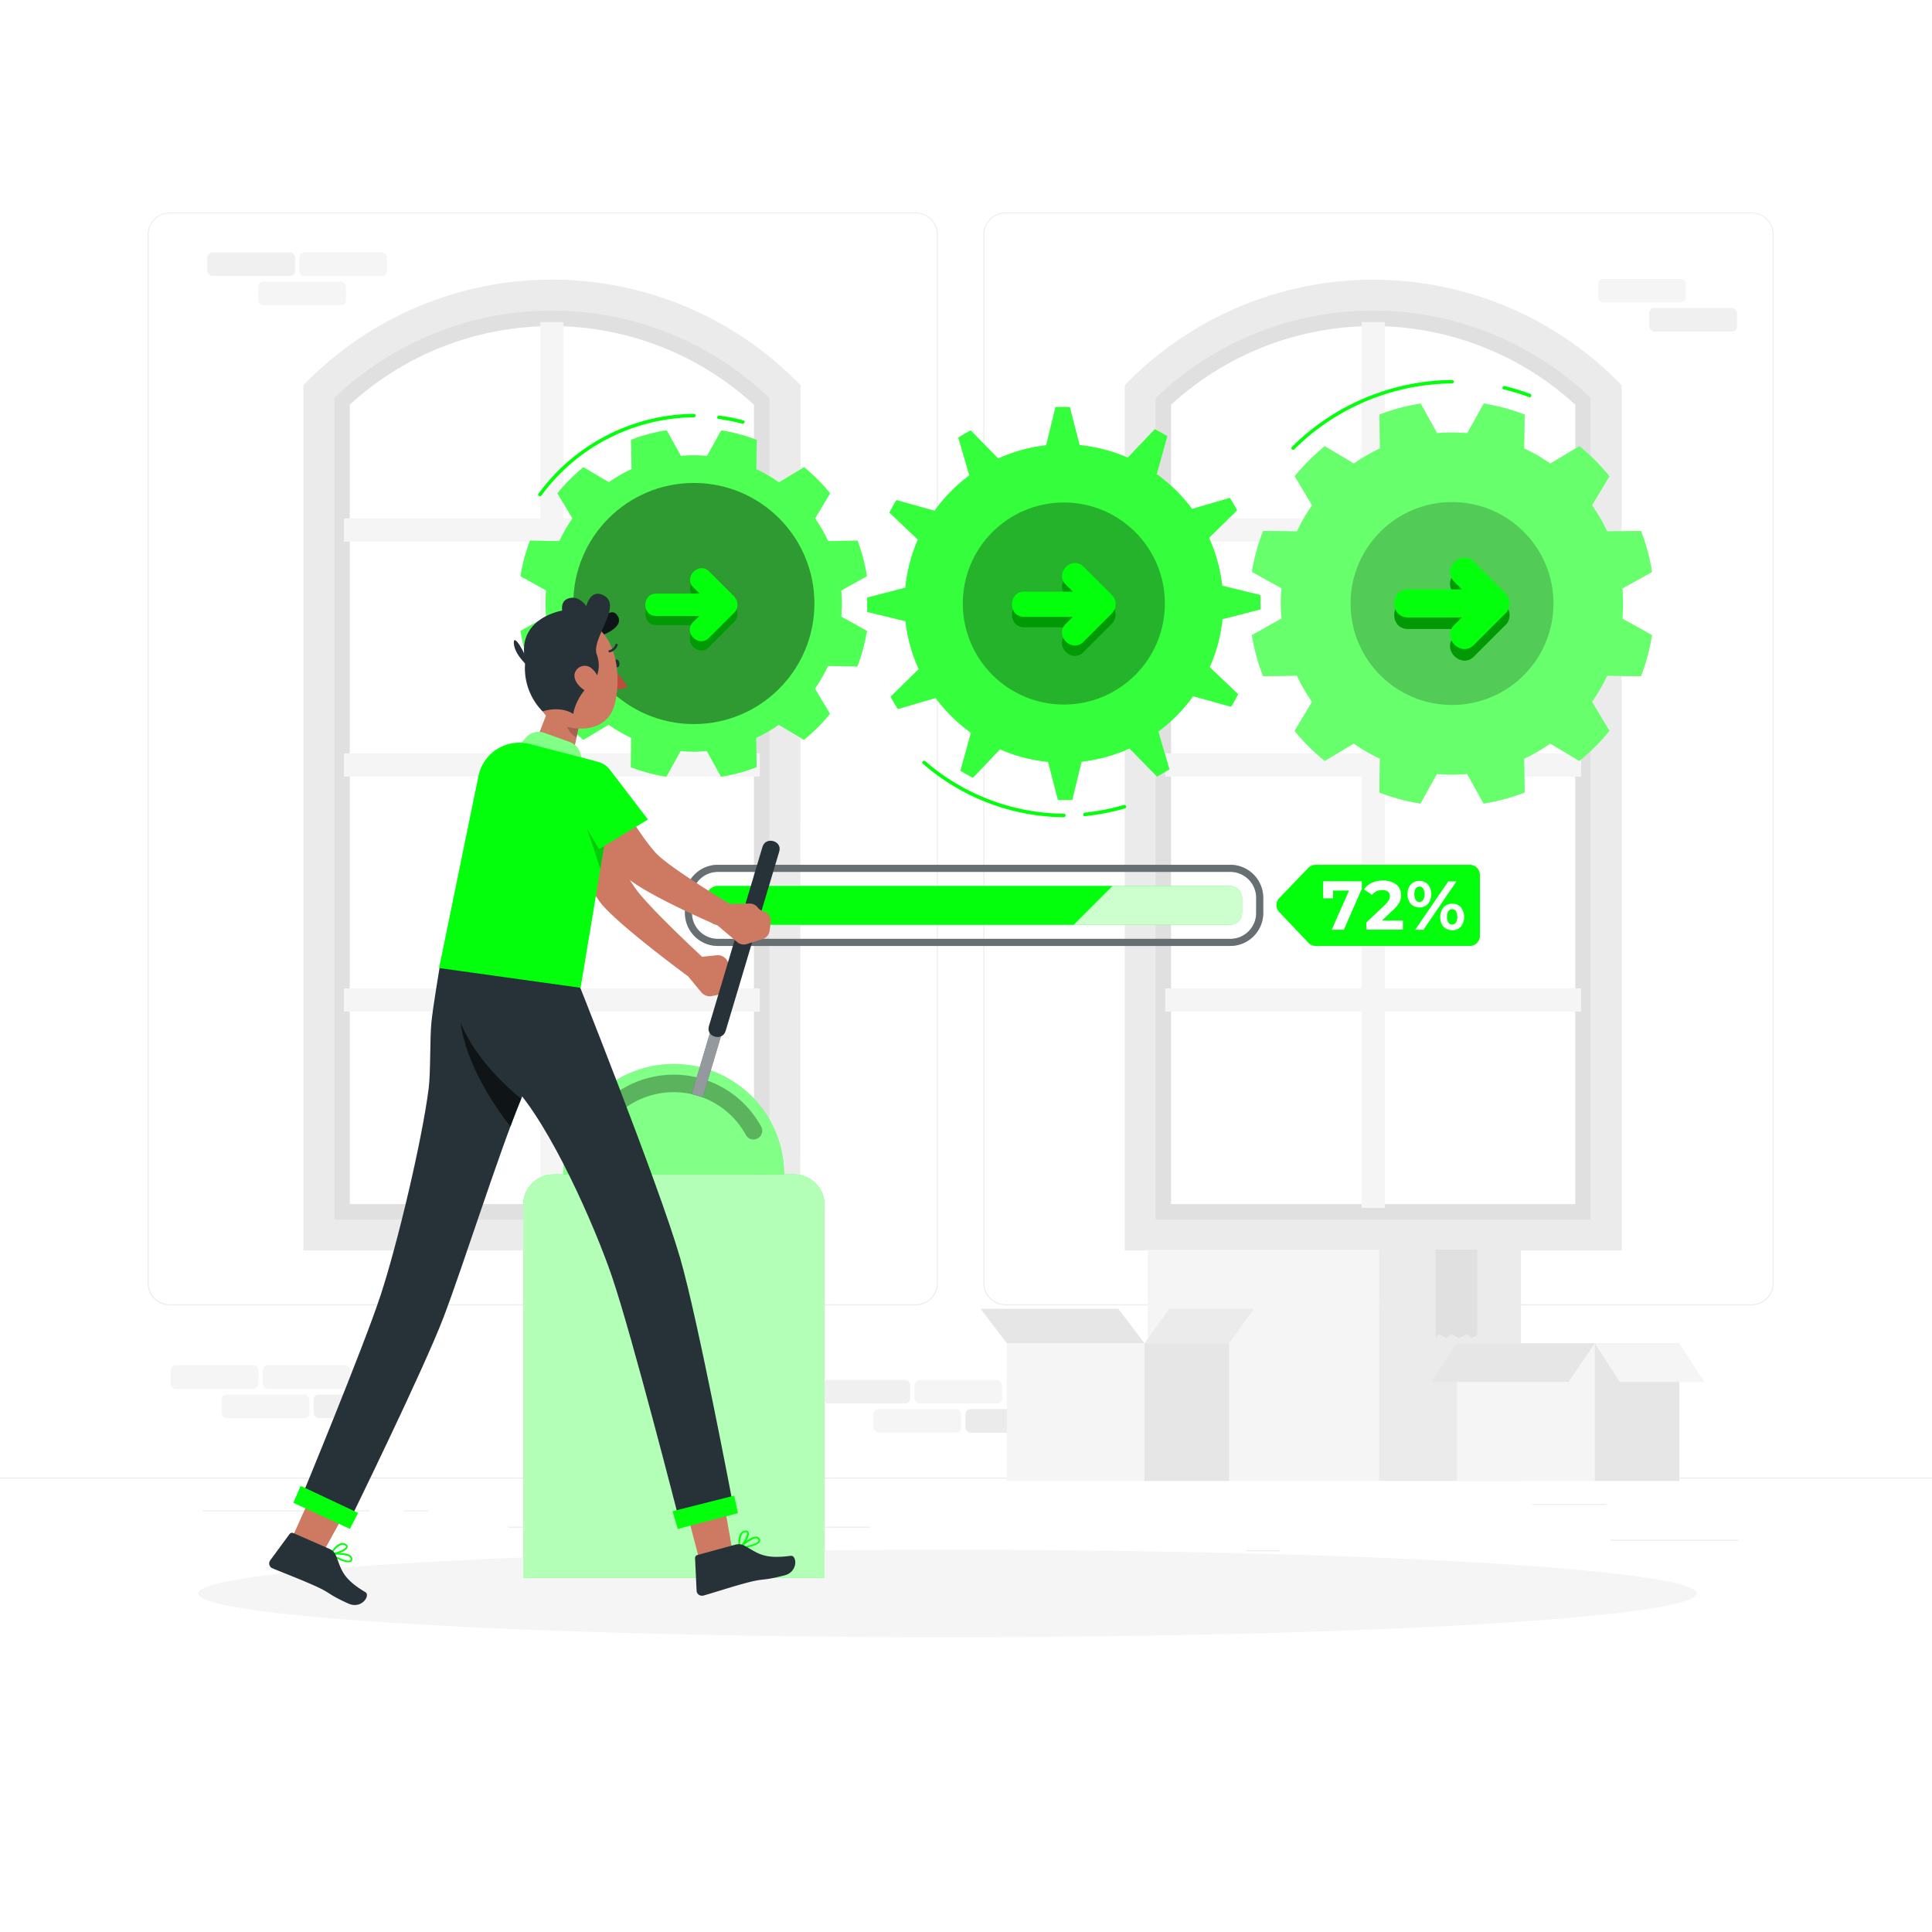 <svg class="animated" id="freepik_stories-process" xmlns="http://www.w3.org/2000/svg" viewBox="0 0 500 500"
    version="1.1" xmlns:xlink="http://www.w3.org/1999/xlink" xmlns:svgjs="http://svgjs.com/svgjs">
    <style>
        svg#freepik_stories-process:not(.animated) .animable {
            opacity: 0;
        }

        svg#freepik_stories-process.animated #freepik--Process--inject-13 {
            animation: 1.5s Infinite linear wind;
            animation-delay: 0s;
        }

        svg#freepik_stories-process.animated #freepik--gear-3--inject-13 {
            animation: 1.5s Infinite linear wind;
            animation-delay: 0s;
        }

        svg#freepik_stories-process.animated #freepik--gear-2--inject-13 {
            animation: 1.5s Infinite linear wind;
            animation-delay: 0s;
        }

        svg#freepik_stories-process.animated #freepik--gear-1--inject-13 {
            animation: 1.5s Infinite linear wind;
            animation-delay: 0s;
        }

        @keyframes wind {
            0% {
                transform: rotate(0deg);
            }

            25% {
                transform: rotate(1deg);
            }

            75% {
                transform: rotate(-1deg);
            }
        }
    </style>
    <g id="freepik--background-complete--inject-13" class="animable" style="transform-origin: 250px 228.23px;">
        <rect x="416.78" y="398.49" width="33.12" height="0.25"
            style="fill: rgb(235, 235, 235); transform-origin: 433.34px 398.615px;" id="el4awiznssg5b" class="animable">
        </rect>
        <rect x="322.53" y="401.21" width="8.69" height="0.25"
            style="fill: rgb(235, 235, 235); transform-origin: 326.875px 401.335px;" id="el2pvx9xwdpov"
            class="animable"></rect>
        <rect x="396.59" y="389.21" width="19.19" height="0.25"
            style="fill: rgb(235, 235, 235); transform-origin: 406.185px 389.335px;" id="elj5jtfui88ps"
            class="animable"></rect>
        <rect x="52.46" y="390.89" width="43.19" height="0.25"
            style="fill: rgb(235, 235, 235); transform-origin: 74.055px 391.015px;" id="el59aqungrobt" class="animable">
        </rect>
        <rect x="104.56" y="390.89" width="6.33" height="0.25"
            style="fill: rgb(235, 235, 235); transform-origin: 107.725px 391.015px;" id="el01maav43c6f5"
            class="animable"></rect>
        <rect x="131.47" y="395.11" width="93.68" height="0.25"
            style="fill: rgb(235, 235, 235); transform-origin: 178.31px 395.235px;" id="elu1m80o6upqo" class="animable">
        </rect>
        <path
            d="M237,337.8H43.92a5.71,5.71,0,0,1-5.71-5.71V60.66A5.71,5.71,0,0,1,43.92,55H237a5.71,5.71,0,0,1,5.71,5.71V332.09A5.71,5.71,0,0,1,237,337.8ZM43.92,55.2a5.47,5.47,0,0,0-5.46,5.46V332.09a5.47,5.47,0,0,0,5.46,5.46H237a5.47,5.47,0,0,0,5.46-5.46V60.66A5.47,5.47,0,0,0,237,55.2Z"
            style="fill: rgb(235, 235, 235); transform-origin: 140.46px 196.4px;" id="elz8zxd83qtxc" class="animable">
        </path>
        <path
            d="M453.31,337.8H260.21a5.72,5.72,0,0,1-5.71-5.71V60.66A5.72,5.72,0,0,1,260.21,55h193.1A5.71,5.71,0,0,1,459,60.66V332.09A5.71,5.71,0,0,1,453.31,337.8ZM260.21,55.2a5.47,5.47,0,0,0-5.46,5.46V332.09a5.47,5.47,0,0,0,5.46,5.46h193.1a5.47,5.47,0,0,0,5.46-5.46V60.66a5.47,5.47,0,0,0-5.46-5.46Z"
            style="fill: rgb(235, 235, 235); transform-origin: 356.75px 196.4px;" id="elfdxa506r2m7" class="animable">
        </path>
        <rect y="382.4" width="500" height="0.25" style="fill: rgb(235, 235, 235); transform-origin: 250px 382.525px;"
            id="elqyb2cv7m69l" class="animable"></rect>
        <path
            d="M203.12,319.61H82.52V101.3l1.23-1.18a84.87,84.87,0,0,1,59.07-23.73h0a84.85,84.85,0,0,1,59.07,23.73l1.23,1.18Zm-112.6-8h104.6V104.74a77.38,77.38,0,0,0-104.6,0Z"
            style="fill: rgb(224, 224, 224); transform-origin: 142.82px 198px;" id="el2hc44zcqldp" class="animable">
        </path>
        <polygon
            points="196.64 140.17 196.64 134.17 145.82 134.17 145.82 83.35 139.82 83.35 139.82 134.17 89 134.17 89 140.17 139.82 140.17 139.82 194.98 89 194.98 89 200.98 139.82 200.98 139.82 255.8 89 255.8 89 261.8 139.82 261.8 139.82 312.61 145.82 312.61 145.82 261.8 196.64 261.8 196.64 255.8 145.82 255.8 145.82 200.98 196.64 200.98 196.64 194.98 145.82 194.98 145.82 140.17 196.64 140.17"
            style="fill: rgb(245, 245, 245); transform-origin: 142.82px 197.98px;" id="el8v7138rsv3k" class="animable">
        </polygon>
        <path
            d="M207.12,323.61H78.52V99.67l1.17-1.17A89.38,89.38,0,0,1,206,98.5l1.17,1.17Zm-120.6-8h112.6V103a81.37,81.37,0,0,0-112.6,0Z"
            style="fill: rgb(235, 235, 235); transform-origin: 142.845px 197.989px;" id="eldc5ycxkv29" class="animable">
        </path>
        <path
            d="M415.68,319.61H295.08V101.3l1.23-1.18a84.87,84.87,0,0,1,59.07-23.73h0a84.87,84.87,0,0,1,59.08,23.73l1.22,1.18Zm-112.6-8h104.6V104.74a77.38,77.38,0,0,0-104.6,0Z"
            style="fill: rgb(224, 224, 224); transform-origin: 355.38px 198px;" id="el74e58pnmehx" class="animable">
        </path>
        <polygon
            points="409.2 140.17 409.2 134.17 358.38 134.17 358.38 83.35 352.38 83.35 352.38 134.17 301.57 134.17 301.57 140.17 352.38 140.17 352.38 194.98 301.57 194.98 301.57 200.98 352.38 200.98 352.38 255.8 301.57 255.8 301.57 261.8 352.38 261.8 352.38 312.61 358.38 312.61 358.38 261.8 409.2 261.8 409.2 255.8 358.38 255.8 358.38 200.98 409.2 200.98 409.2 194.98 358.38 194.98 358.38 140.17 409.2 140.17"
            style="fill: rgb(245, 245, 245); transform-origin: 355.385px 197.98px;" id="elkl6t0k7h7r" class="animable">
        </polygon>
        <path
            d="M419.68,323.61H291.08V99.67l1.18-1.17a89.37,89.37,0,0,1,126.25,0l1.17,1.17Zm-120.6-8h112.6V103a81.37,81.37,0,0,0-112.6,0Z"
            style="fill: rgb(235, 235, 235); transform-origin: 355.38px 198.002px;" id="elrpsdz45nbng" class="animable">
        </path>
        <g id="eluc03pn02qw">
            <rect x="249.86" y="364.68" width="22.72" height="6.1" rx="1.32"
                style="fill: rgb(235, 235, 235); transform-origin: 261.22px 367.73px; transform: rotate(180deg);"
                class="animable" id="elstxykns69r"></rect>
        </g>
        <g id="elziz1wbzke3p">
            <rect x="226.03" y="364.68" width="22.72" height="6.1" rx="1.32"
                style="fill: rgb(245, 245, 245); transform-origin: 237.39px 367.73px; transform: rotate(180deg);"
                class="animable" id="eldacjr4d4f7h"></rect>
        </g>
        <g id="elw7kr5aejad">
            <rect x="236.64" y="357.13" width="22.72" height="6.1" rx="1.32"
                style="fill: rgb(245, 245, 245); transform-origin: 248px 360.18px; transform: rotate(180deg);"
                class="animable" id="elr5rihn7brg"></rect>
        </g>
        <g id="elvfanehri8gg">
            <rect x="212.86" y="357.13" width="22.72" height="6.1" rx="1.32"
                style="fill: rgb(240, 240, 240); transform-origin: 224.22px 360.18px; transform: rotate(180deg);"
                class="animable" id="el70830q4em53"></rect>
        </g>
        <g id="el6ndp4j2vxr">
            <rect x="81.19" y="360.91" width="22.72" height="6.1" rx="1.32"
                style="fill: rgb(240, 240, 240); transform-origin: 92.55px 363.96px; transform: rotate(180deg);"
                class="animable" id="elp5dcgha46p"></rect>
        </g>
        <g id="elvb9he0kx9a">
            <rect x="57.36" y="360.91" width="22.72" height="6.1" rx="1.32"
                style="fill: rgb(245, 245, 245); transform-origin: 68.72px 363.96px; transform: rotate(180deg);"
                class="animable" id="eldytqyy7k7pt"></rect>
        </g>
        <g id="elds81nqr6scn">
            <rect x="67.98" y="353.35" width="22.72" height="6.1" rx="1.32"
                style="fill: rgb(245, 245, 245); transform-origin: 79.34px 356.4px; transform: rotate(180deg);"
                class="animable" id="elhblrvh0d6z8"></rect>
        </g>
        <g id="el3spp63q3fqm">
            <rect x="44.2" y="353.35" width="22.72" height="6.1" rx="1.32"
                style="fill: rgb(245, 245, 245); transform-origin: 55.56px 356.4px; transform: rotate(180deg);"
                class="animable" id="ele6mzpna1hc"></rect>
        </g>
        <g id="el8uu7pnmuxy">
            <rect x="66.83" y="72.89" width="22.72" height="6.1" rx="1.32"
                style="fill: rgb(245, 245, 245); transform-origin: 78.19px 75.94px; transform: rotate(180deg);"
                class="animable" id="el5uj9sd7gofw"></rect>
        </g>
        <g id="elhzoasmq35m4">
            <rect x="77.44" y="65.33" width="22.72" height="6.1" rx="1.32"
                style="fill: rgb(245, 245, 245); transform-origin: 88.8px 68.38px; transform: rotate(180deg);"
                class="animable" id="ele6rd83xscvq"></rect>
        </g>
        <g id="el4rviwt1rn3i">
            <rect x="53.66" y="65.33" width="22.72" height="6.1" rx="1.32"
                style="fill: rgb(240, 240, 240); transform-origin: 65.02px 68.38px; transform: rotate(180deg);"
                class="animable" id="elxu3uou8iww"></rect>
        </g>
        <g id="el4plo0ez03o7">
            <rect x="426.82" y="79.71" width="22.72" height="6.1" rx="1.32"
                style="fill: rgb(240, 240, 240); transform-origin: 438.18px 82.76px; transform: rotate(180deg);"
                class="animable" id="el2ih9k72mcg"></rect>
        </g>
        <g id="ellw1q17ogrzq">
            <rect x="413.61" y="72.16" width="22.72" height="6.1" rx="1.32"
                style="fill: rgb(245, 245, 245); transform-origin: 424.97px 75.21px; transform: rotate(180deg);"
                class="animable" id="el104p6y699q5"></rect>
        </g>
        <rect x="297.03" y="323.43" width="59.83" height="59.83"
            style="fill: rgb(245, 245, 245); transform-origin: 326.945px 353.345px;" id="el4fahrq192sp"
            class="animable"></rect>
        <rect x="356.87" y="323.43" width="36.75" height="59.83"
            style="fill: rgb(235, 235, 235); transform-origin: 375.245px 353.345px;" id="elxhpji4cu1c" class="animable">
        </rect>
        <polygon
            points="371.57 323.43 371.57 346.08 372.52 345.22 374.2 346.27 375.67 345.22 377.56 346.27 379.55 345.22 380.81 346.27 382.27 345.5 382.27 323.43 371.57 323.43"
            style="fill: rgb(224, 224, 224); transform-origin: 376.92px 334.85px;" id="elolaz5ejdg7" class="animable">
        </polygon>
        <g id="ela457vx2i4aq">
            <polygon
                points="371.57 323.43 371.57 346.08 372.52 345.22 374.2 346.27 375.67 345.22 377.56 346.27 379.55 345.22 380.81 346.27 382.27 345.5 382.27 323.43 371.57 323.43"
                style="fill: rgb(224, 224, 224); opacity: 0.7; transform-origin: 376.92px 334.85px;" class="animable"
                id="elwdf6x2fub1o"></polygon>
        </g>
        <rect x="377.12" y="347.64" width="35.63" height="35.63"
            style="fill: rgb(245, 245, 245); transform-origin: 394.935px 365.455px;" id="el1kdmdx0ha3r"
            class="animable"></rect>
        <rect x="412.74" y="347.64" width="21.88" height="35.63"
            style="fill: rgb(230, 230, 230); transform-origin: 423.68px 365.455px;" id="elbuzzkrgwndr" class="animable">
        </rect>
        <polygon points="405.94 357.65 370.31 357.65 377.12 347.64 412.74 347.64 405.94 357.65"
            style="fill: rgb(230, 230, 230); transform-origin: 391.525px 352.645px;" id="elamciwl5cbx4"
            class="animable"></polygon>
        <polygon points="419.19 357.65 441.07 357.65 434.63 347.64 412.74 347.64 419.19 357.65"
            style="fill: rgb(245, 245, 245); transform-origin: 426.905px 352.645px;" id="el78va5ju2c3c"
            class="animable"></polygon>
        <rect x="260.58" y="347.64" width="35.63" height="35.63"
            style="fill: rgb(245, 245, 245); transform-origin: 278.395px 365.455px;" id="eli0qrhasimw" class="animable">
        </rect>
        <rect x="296.2" y="347.64" width="21.88" height="35.63"
            style="fill: rgb(230, 230, 230); transform-origin: 307.14px 365.455px;" id="elrg5kwh8t7yf" class="animable">
        </rect>
        <polygon points="289.4 338.7 253.77 338.7 260.58 347.64 296.2 347.64 289.4 338.7"
            style="fill: rgb(230, 230, 230); transform-origin: 274.985px 343.17px;" id="el51s7slf08mv" class="animable">
        </polygon>
        <polygon points="302.65 338.7 324.53 338.7 318.09 347.64 296.2 347.64 302.65 338.7"
            style="fill: rgb(235, 235, 235); transform-origin: 310.365px 343.17px;" id="elz20jcgsnwmn" class="animable">
        </polygon>
    </g>
    <g id="freepik--Shadow--inject-13" class="animable" style="transform-origin: 245.18px 412.39px;">
        <ellipse id="freepik--path--inject-13" cx="245.18" cy="412.39" rx="193.89" ry="11.32"
            style="fill: rgb(245, 245, 245); transform-origin: 245.18px 412.39px;" class="animable"></ellipse>
    </g>
    <g id="freepik--Process--inject-13" class="animable" style="transform-origin: 280.13px 234.31px;">
        <rect x="182.74" y="229.29" width="138.71" height="10.04" rx="3.05"
            style="fill: #03FF0C; transform-origin: 252.095px 234.31px;" id="el2oymn0nqpsw" class="animable"></rect>
        <g id="elauy0dvyarlv">
            <rect x="182.74" y="229.29" width="138.71" height="10.04" rx="3.05"
                style="fill: rgb(255, 255, 255); opacity: 0.8; transform-origin: 252.095px 234.31px;" class="animable"
                id="ely8y5umy8de"></rect>
        </g>
        <path
            d="M318.39,244.81H185.79a8.54,8.54,0,0,1-8.53-8.53v-3.94a8.54,8.54,0,0,1,8.53-8.53h132.6a8.55,8.55,0,0,1,8.54,8.53v3.94A8.55,8.55,0,0,1,318.39,244.81Zm-132.6-19.17a6.72,6.72,0,0,0-6.71,6.7v3.94a6.71,6.71,0,0,0,6.71,6.7h132.6a6.71,6.71,0,0,0,6.71-6.7v-3.94a6.72,6.72,0,0,0-6.71-6.7Z"
            style="fill: rgb(38, 50, 56); transform-origin: 252.095px 234.31px;" id="elkwgjnechy2" class="animable">
        </path>
        <g id="elotdsd6d6g6b">
            <g style="opacity: 0.3; transform-origin: 252.095px 234.31px;" class="animable" id="elac0m9dnu1w">
                <path
                    d="M318.39,244.81H185.79a8.54,8.54,0,0,1-8.53-8.53v-3.94a8.54,8.54,0,0,1,8.53-8.53h132.6a8.55,8.55,0,0,1,8.54,8.53v3.94A8.55,8.55,0,0,1,318.39,244.81Zm-132.6-19.17a6.72,6.72,0,0,0-6.71,6.7v3.94a6.71,6.71,0,0,0,6.71,6.7h132.6a6.71,6.71,0,0,0,6.71-6.7v-3.94a6.72,6.72,0,0,0-6.71-6.7Z"
                    style="fill: rgb(255, 255, 255); transform-origin: 252.095px 234.31px;" id="elaactugtfbwq"
                    class="animable"></path>
            </g>
        </g>
        <path d="M287.91,229.29H185.79a3.06,3.06,0,0,0-3,3.05v3.94a3.06,3.06,0,0,0,3,3.05h92.08Z"
            style="fill: #03FF0C; transform-origin: 235.35px 234.31px;" id="el775xl4beypw" class="animable"></path>
        <path
            d="M380.39,244.81H340.52a2.62,2.62,0,0,1-1.91-.82l-7.54-7.94a2.63,2.63,0,0,1,0-3.63l7.52-7.81a2.65,2.65,0,0,1,1.89-.8h39.89a2.63,2.63,0,0,1,2.63,2.63v15.75A2.62,2.62,0,0,1,380.39,244.81Z"
            style="fill: #03FF0C; transform-origin: 356.672px 234.31px;" id="elgb2s5l95sxc" class="animable"></path>
        <path d="M352.44,228.09V230l-4.65,10.63h-3.15l4.49-10.15H345v2h-2.57v-4.4Z"
            style="fill: rgb(255, 255, 255); transform-origin: 347.435px 234.355px;" id="elcxy0pgymfbh"
            class="animable"></path>
        <path
            d="M363.07,238.24v2.36h-9.46v-1.87l4.83-4.56a5.3,5.3,0,0,0,1-1.26,2.28,2.28,0,0,0,.27-1,1.38,1.38,0,0,0-.51-1.15,2.37,2.37,0,0,0-1.5-.4,3.41,3.41,0,0,0-1.48.31,2.86,2.86,0,0,0-1.11.94L353,230.2a4.92,4.92,0,0,1,2-1.71,6.76,6.76,0,0,1,2.95-.61,6.14,6.14,0,0,1,2.44.45,3.78,3.78,0,0,1,1.63,1.29,3.29,3.29,0,0,1,.58,2,4.31,4.31,0,0,1-.43,1.91,7.67,7.67,0,0,1-1.66,2l-2.88,2.71Z"
            style="fill: rgb(255, 255, 255); transform-origin: 358.035px 234.239px;" id="eligvj7azkwj" class="animable">
        </path>
        <path
            d="M365.1,233.91a4.06,4.06,0,0,1,0-5,3.14,3.14,0,0,1,4.48,0,4.13,4.13,0,0,1,0,5,3.14,3.14,0,0,1-4.48,0Zm3.2-1a2.61,2.61,0,0,0,.35-1.48,2.64,2.64,0,0,0-.35-1.49,1.16,1.16,0,0,0-1.91,0,3.28,3.28,0,0,0,0,3,1.16,1.16,0,0,0,1.91,0Zm6.5-4.79h2.12l-8.54,12.51h-2.13Zm-.57,12.24a2.94,2.94,0,0,1-1.1-1.21,4,4,0,0,1-.39-1.82,4.1,4.1,0,0,1,.39-1.83,2.91,2.91,0,0,1,1.1-1.2,3.08,3.08,0,0,1,1.6-.42,2.94,2.94,0,0,1,2.25.93,4.11,4.11,0,0,1,0,5,3,3,0,0,1-2.25.94A3.08,3.08,0,0,1,374.23,240.33Zm2.56-1.56a3.28,3.28,0,0,0,0-3,1.1,1.1,0,0,0-1-.51,1.13,1.13,0,0,0-.95.5,2.64,2.64,0,0,0-.35,1.49,2.61,2.61,0,0,0,.35,1.48,1.13,1.13,0,0,0,.95.5A1.1,1.1,0,0,0,376.79,238.77Z"
            style="fill: rgb(255, 255, 255); transform-origin: 371.583px 234.361px;" id="elva0wcda4uws"
            class="animable"></path>
    </g>
    <g id="freepik--gear-3--inject-13" class="animable" style="transform-origin: 375.76px 153.145px;">
        <path
            d="M424.67,137.4l-8.75.14a45,45,0,0,0-3.92-6.77l4.5-7.51a52,52,0,0,0-7.78-7.78l-7.51,4.5a44.27,44.27,0,0,0-6.78-3.92l.15-8.76A52.36,52.36,0,0,0,384,104.45l-4.26,7.67c-1.29-.11-2.59-.18-3.91-.18s-2.62.07-3.91.18l-4.26-7.67A52.54,52.54,0,0,0,357,107.3l.15,8.76a44.17,44.17,0,0,0-6.77,3.92l-7.51-4.5a52.57,52.57,0,0,0-7.79,7.78l4.51,7.51a43.36,43.36,0,0,0-3.92,6.77l-8.76-.14A52.36,52.36,0,0,0,324,148l7.67,4.25c-.12,1.29-.19,2.6-.19,3.91s.07,2.63.19,3.91L324,164.36A52.36,52.36,0,0,0,326.89,175l8.76-.14a43.36,43.36,0,0,0,3.92,6.77l-4.51,7.51a52.57,52.57,0,0,0,7.79,7.78l7.51-4.5a44.17,44.17,0,0,0,6.77,3.92l-.15,8.75a51.91,51.91,0,0,0,10.63,2.86l4.26-7.67c1.29.11,2.59.18,3.91.18s2.62-.07,3.91-.18l4.26,7.67a51.74,51.74,0,0,0,10.63-2.86l-.15-8.75a44.27,44.27,0,0,0,6.78-3.92l7.51,4.5a52,52,0,0,0,7.78-7.78l-4.5-7.51a45,45,0,0,0,3.92-6.77l8.75.14a51.09,51.09,0,0,0,2.85-10.63l-7.66-4.26c.11-1.28.18-2.59.18-3.91s-.07-2.62-.18-3.91l7.66-4.25A51.09,51.09,0,0,0,424.67,137.4Z"
            style="fill: #03FF0C; transform-origin: 375.76px 156.2px;" id="el2veuf1tko86" class="animable"></path>
        <g id="elxayhzccwr38">
            <path
                d="M424.67,137.4l-8.75.14a45,45,0,0,0-3.92-6.77l4.5-7.51a52,52,0,0,0-7.78-7.78l-7.51,4.5a44.27,44.27,0,0,0-6.78-3.92l.15-8.76A52.36,52.36,0,0,0,384,104.45l-4.26,7.67c-1.29-.11-2.59-.18-3.91-.18s-2.62.07-3.91.18l-4.26-7.67A52.54,52.54,0,0,0,357,107.3l.15,8.76a44.17,44.17,0,0,0-6.77,3.92l-7.51-4.5a52.57,52.57,0,0,0-7.79,7.78l4.51,7.51a43.36,43.36,0,0,0-3.92,6.77l-8.76-.14A52.36,52.36,0,0,0,324,148l7.67,4.25c-.12,1.29-.19,2.6-.19,3.91s.07,2.63.19,3.91L324,164.36A52.36,52.36,0,0,0,326.89,175l8.76-.14a43.36,43.36,0,0,0,3.92,6.77l-4.51,7.51a52.57,52.57,0,0,0,7.79,7.78l7.51-4.5a44.17,44.17,0,0,0,6.77,3.92l-.15,8.75a51.91,51.91,0,0,0,10.63,2.86l4.26-7.67c1.29.11,2.59.18,3.91.18s2.62-.07,3.91-.18l4.26,7.67a51.74,51.74,0,0,0,10.63-2.86l-.15-8.75a44.27,44.27,0,0,0,6.78-3.92l7.51,4.5a52,52,0,0,0,7.78-7.78l-4.5-7.51a45,45,0,0,0,3.92-6.77l8.75.14a51.09,51.09,0,0,0,2.85-10.63l-7.66-4.26c.11-1.28.18-2.59.18-3.91s-.07-2.62-.18-3.91l7.66-4.25A51.09,51.09,0,0,0,424.67,137.4Z"
                style="fill: rgb(255, 255, 255); opacity: 0.4; transform-origin: 375.76px 156.2px;" class="animable"
                id="elgxh5fvjigq6"></path>
        </g>
        <g id="el0qze1g7b2cbl">
            <circle cx="375.78" cy="156.19" r="26.26" style="opacity: 0.2; transform-origin: 375.78px 156.19px;"
                class="animable" id="elmv47hl7ni6"></circle>
        </g>
        <path
            d="M389.75,161.65a3.67,3.67,0,0,0,0-4.89l-.07-.08,0-.05q-4.11-4.11-8.23-8.23c-3.3-3.3-8.43,1.82-5.12,5.13l2,2h-14c-4.66,0-4.67,7.25,0,7.25h14l-2,2c-3.31,3.31,1.82,8.43,5.12,5.13l8.23-8.23,0-.06Z"
            style="fill: #03FF0C; transform-origin: 375.757px 159.155px;" id="eler67qboc78v" class="animable"></path>
        <g id="elm84tror96x">
            <path
                d="M389.75,161.65a3.67,3.67,0,0,0,0-4.89l-.07-.08,0-.05q-4.11-4.11-8.23-8.23c-3.3-3.3-8.43,1.82-5.12,5.13l2,2h-14c-4.66,0-4.67,7.25,0,7.25h14l-2,2c-3.31,3.31,1.82,8.43,5.12,5.13l8.23-8.23,0-.06Z"
                style="opacity: 0.4; transform-origin: 375.757px 159.155px;" class="animable" id="ely6vln3olaa"></path>
        </g>
        <path
            d="M389.75,158.65a3.67,3.67,0,0,0,0-4.89l-.07-.08,0-.05q-4.11-4.11-8.23-8.23c-3.3-3.3-8.43,1.82-5.12,5.13l2,2h-14c-4.66,0-4.67,7.25,0,7.25h14l-2,2c-3.31,3.31,1.82,8.43,5.12,5.13l8.23-8.23,0-.06Z"
            style="fill: #03FF0C; transform-origin: 375.757px 156.155px;" id="el795hvzl0v2e" class="animable"></path>
        <path
            d="M389.16,100.77a62.56,62.56,0,0,1,6.59,2c.54.2.78-.67.24-.86a62.61,62.61,0,0,0-6.59-2c-.56-.13-.8.74-.24.87Z"
            style="fill: #03FF0C; transform-origin: 392.568px 101.348px;" id="elpe46eq0351" class="animable"></path>
        <path
            d="M335,116.24a58.64,58.64,0,0,1,40.79-17,.45.45,0,0,0,0-.9,59.63,59.63,0,0,0-41.43,17.3.45.45,0,0,0,.64.64Z"
            style="fill: #03FF0C; transform-origin: 355.234px 107.376px;" id="eltkmguvwjg7g" class="animable"></path>
    </g>
    <g id="freepik--gear-2--inject-13" class="animable" style="transform-origin: 275.325px 158.415px;">
        <path
            d="M315.23,166.61a40.46,40.46,0,0,0,1.14-6.36l9.85-2.53c0-1.25,0-2.49,0-3.73l-9.9-2.4a41.35,41.35,0,0,0-3.41-12.4l7.26-7.12c-.59-1.1-1.22-2.17-1.89-3.22l-9.76,2.86a41.53,41.53,0,0,0-9.15-9l2.73-9.81c-1-.65-2.14-1.25-3.24-1.83l-7,7.36a41,41,0,0,0-6.1-2.11,40.54,40.54,0,0,0-6.35-1.14l-2.54-9.85c-1.25,0-2.49,0-3.72,0l-2.41,9.9a41.24,41.24,0,0,0-12.4,3.42l-7.12-7.27c-1.1.59-2.17,1.22-3.22,1.89l2.86,9.76a41.53,41.53,0,0,0-9,9.15L232,129.42c-.65,1.05-1.25,2.14-1.83,3.24l7.36,7a40.89,40.89,0,0,0-2.11,6.09,41.74,41.74,0,0,0-1.14,6.35l-9.85,2.54c0,1.25,0,2.49,0,3.73l9.9,2.4a41.24,41.24,0,0,0,3.42,12.4l-7.26,7.12c.59,1.1,1.21,2.17,1.88,3.22l9.76-2.86a41.53,41.53,0,0,0,9.15,9l-2.73,9.81c1.05.65,2.14,1.25,3.25,1.83l7-7.36a40.89,40.89,0,0,0,6.09,2.11,40.46,40.46,0,0,0,6.36,1.14l2.53,9.85c1.25,0,2.49,0,3.73,0l2.4-9.9a41.08,41.08,0,0,0,12.4-3.42l7.12,7.27c1.1-.59,2.17-1.22,3.22-1.89l-2.86-9.76a41.31,41.31,0,0,0,9-9.15l9.81,2.73c.65-1.05,1.25-2.14,1.83-3.25l-7.36-7A40.89,40.89,0,0,0,315.23,166.61Z"
            style="fill: #03FF0C; transform-origin: 275.325px 156.18px;" id="elb441os3umte" class="animable"></path>
        <g id="elr3c5r2yw01">
            <path
                d="M315.23,166.61a40.46,40.46,0,0,0,1.14-6.36l9.85-2.53c0-1.25,0-2.49,0-3.73l-9.9-2.4a41.35,41.35,0,0,0-3.41-12.4l7.26-7.12c-.59-1.1-1.22-2.17-1.89-3.22l-9.76,2.86a41.53,41.53,0,0,0-9.15-9l2.73-9.81c-1-.65-2.14-1.25-3.24-1.83l-7,7.36a41,41,0,0,0-6.1-2.11,40.54,40.54,0,0,0-6.35-1.14l-2.54-9.85c-1.25,0-2.49,0-3.72,0l-2.41,9.9a41.24,41.24,0,0,0-12.4,3.42l-7.12-7.27c-1.1.59-2.17,1.22-3.22,1.89l2.86,9.76a41.53,41.53,0,0,0-9,9.15L232,129.42c-.65,1.05-1.25,2.14-1.83,3.24l7.36,7a40.89,40.89,0,0,0-2.11,6.09,41.74,41.74,0,0,0-1.14,6.35l-9.85,2.54c0,1.25,0,2.49,0,3.73l9.9,2.4a41.24,41.24,0,0,0,3.42,12.4l-7.26,7.12c.59,1.1,1.21,2.17,1.88,3.22l9.76-2.86a41.53,41.53,0,0,0,9.15,9l-2.73,9.81c1.05.65,2.14,1.25,3.25,1.83l7-7.36a40.89,40.89,0,0,0,6.09,2.11,40.46,40.46,0,0,0,6.36,1.14l2.53,9.85c1.25,0,2.49,0,3.73,0l2.4-9.9a41.08,41.08,0,0,0,12.4-3.42l7.12,7.27c1.1-.59,2.17-1.22,3.22-1.89l-2.86-9.76a41.31,41.31,0,0,0,9-9.15l9.81,2.73c.65-1.05,1.25-2.14,1.83-3.25l-7.36-7A40.89,40.89,0,0,0,315.23,166.61Z"
                style="fill: rgb(255, 255, 255); opacity: 0.2; transform-origin: 275.325px 156.18px;" class="animable"
                id="elvepv44yjgbs"></path>
        </g>
        <g id="el8wruf6v81ey">
            <circle cx="275.32" cy="156.19" r="26.15" style="opacity: 0.3; transform-origin: 275.32px 156.19px;"
                class="animable" id="elbo3fyq3jf46"></circle>
        </g>
        <path
            d="M287.89,161.25a3.3,3.3,0,0,0,0-4.4l-.06-.07,0,0-7.41-7.41c-3-3-7.58,1.64-4.61,4.61.61.62,1.23,1.23,1.84,1.84H265.05c-4.2,0-4.21,6.53,0,6.53h12.58c-.61.61-1.23,1.22-1.84,1.84-3,3,1.64,7.58,4.61,4.61l7.41-7.41a.1.1,0,0,0,0,0Z"
            style="fill: #03FF0C; transform-origin: 275.313px 159.081px;" id="el652ei72kcp" class="animable"></path>
        <g id="elp7lilbms97a">
            <path
                d="M287.89,161.25a3.3,3.3,0,0,0,0-4.4l-.06-.07,0,0-7.41-7.41c-3-3-7.58,1.64-4.61,4.61.61.62,1.23,1.23,1.84,1.84H265.05c-4.2,0-4.21,6.53,0,6.53h12.58c-.61.61-1.23,1.22-1.84,1.84-3,3,1.64,7.58,4.61,4.61l7.41-7.41a.1.1,0,0,0,0,0Z"
                style="opacity: 0.4; transform-origin: 275.313px 159.081px;" class="animable" id="elpmmfo5raw2"></path>
        </g>
        <path
            d="M287.89,158.55a3.3,3.3,0,0,0,0-4.4l-.06-.07,0,0-7.41-7.41c-3-3-7.58,1.64-4.61,4.61.61.62,1.23,1.23,1.84,1.84H265.05c-4.2,0-4.21,6.53,0,6.53h12.58c-.61.61-1.23,1.22-1.84,1.84-3,3,1.64,7.58,4.61,4.61l7.41-7.41a.1.1,0,0,0,0-.05Z"
            style="fill: #03FF0C; transform-origin: 275.313px 156.381px;" id="elpi3k8w5g7pa" class="animable"></path>
        <path
            d="M275.32,210.59A55.42,55.42,0,0,1,239.47,197c-.44-.38-1.08.26-.64.64a56.43,56.43,0,0,0,36.49,13.86.45.45,0,0,0,0-.9Z"
            style="fill: #03FF0C; transform-origin: 257.225px 204.192px;" id="el1fall6629zq" class="animable"></path>
        <path
            d="M290.9,208.31a56.42,56.42,0,0,1-10.13,2c-.57.06-.57,1,0,.9a58.18,58.18,0,0,0,10.37-2,.45.45,0,0,0-.24-.87Z"
            style="fill: #03FF0C; transform-origin: 285.906px 209.764px;" id="el1i6qqyx22lkj" class="animable"></path>
    </g>
    <g id="freepik--gear-1--inject-13" class="animable" style="transform-origin: 179.53px 154.055px;">
        <path
            d="M221.92,139.91l-7.59.13a39.27,39.27,0,0,0-3.39-5.87l3.9-6.5a46.25,46.25,0,0,0-6.74-6.75l-6.51,3.91a37.54,37.54,0,0,0-5.87-3.4l.13-7.58a45,45,0,0,0-9.21-2.47L183,118c-1.12-.1-2.25-.16-3.39-.16s-2.27.06-3.39.16l-3.69-6.64a44.88,44.88,0,0,0-9.2,2.47l.12,7.58a37.9,37.9,0,0,0-5.86,3.4L151,120.92a45.28,45.28,0,0,0-6.74,6.75l3.9,6.5a38.47,38.47,0,0,0-3.4,5.87l-7.58-.13a45.14,45.14,0,0,0-2.47,9.21l6.64,3.69c-.1,1.11-.16,2.24-.16,3.38s.06,2.27.16,3.39l-6.64,3.69a45.14,45.14,0,0,0,2.47,9.21l7.58-.13a38.47,38.47,0,0,0,3.4,5.87l-3.9,6.5a44.74,44.74,0,0,0,6.74,6.74l6.51-3.9a37.9,37.9,0,0,0,5.86,3.4l-.12,7.58a44.88,44.88,0,0,0,9.2,2.47l3.69-6.64c1.12.1,2.25.16,3.39.16s2.27-.06,3.39-.16l3.68,6.64a45,45,0,0,0,9.21-2.47l-.13-7.58a37.54,37.54,0,0,0,5.87-3.4l6.51,3.9a45.69,45.69,0,0,0,6.74-6.74l-3.9-6.5a39.27,39.27,0,0,0,3.39-5.87l7.59.13a45.8,45.8,0,0,0,2.47-9.21l-6.64-3.69c.09-1.12.15-2.24.15-3.39s-.06-2.27-.15-3.38l6.64-3.69A45.8,45.8,0,0,0,221.92,139.91Z"
            style="fill: #03FF0C; transform-origin: 179.53px 156.185px;" id="eli5woxqxjhn8" class="animable"></path>
        <g id="eltdxv3cxh88f">
            <path
                d="M221.92,139.91l-7.59.13a39.27,39.27,0,0,0-3.39-5.87l3.9-6.5a46.25,46.25,0,0,0-6.74-6.75l-6.51,3.91a37.54,37.54,0,0,0-5.87-3.4l.13-7.58a45,45,0,0,0-9.21-2.47L183,118c-1.12-.1-2.25-.16-3.39-.16s-2.27.06-3.39.16l-3.69-6.64a44.88,44.88,0,0,0-9.2,2.47l.12,7.58a37.9,37.9,0,0,0-5.86,3.4L151,120.92a45.28,45.28,0,0,0-6.74,6.75l3.9,6.5a38.47,38.47,0,0,0-3.4,5.87l-7.58-.13a45.14,45.14,0,0,0-2.47,9.21l6.64,3.69c-.1,1.11-.16,2.24-.16,3.38s.06,2.27.16,3.39l-6.64,3.69a45.14,45.14,0,0,0,2.47,9.21l7.58-.13a38.47,38.47,0,0,0,3.4,5.87l-3.9,6.5a44.74,44.74,0,0,0,6.74,6.74l6.51-3.9a37.9,37.9,0,0,0,5.86,3.4l-.12,7.58a44.88,44.88,0,0,0,9.2,2.47l3.69-6.64c1.12.1,2.25.16,3.39.16s2.27-.06,3.39-.16l3.68,6.64a45,45,0,0,0,9.21-2.47l-.13-7.58a37.54,37.54,0,0,0,5.87-3.4l6.51,3.9a45.69,45.69,0,0,0,6.74-6.74l-3.9-6.5a39.27,39.27,0,0,0,3.39-5.87l7.59.13a45.8,45.8,0,0,0,2.47-9.21l-6.64-3.69c.09-1.12.15-2.24.15-3.39s-.06-2.27-.15-3.38l6.64-3.69A45.8,45.8,0,0,0,221.92,139.91Z"
                style="fill: rgb(255, 255, 255); opacity: 0.3; transform-origin: 179.53px 156.185px;" class="animable"
                id="elmnkesielqeq"></path>
        </g>
        <g id="el15tksv529fb">
            <circle cx="179.57" cy="156.19" r="31.2" style="opacity: 0.4; transform-origin: 179.57px 156.19px;"
                class="animable" id="elw1vvghxbl2p"></circle>
        </g>
        <path
            d="M190.12,160.86a2.93,2.93,0,0,0,0-3.91l0-.07,0,0-6.59-6.58c-2.64-2.64-6.74,1.46-4.1,4.1L181,156H169.82c-3.74,0-3.74,5.8,0,5.8H181l-1.64,1.64c-2.64,2.64,1.46,6.74,4.1,4.1l6.59-6.59,0,0Z"
            style="fill: #03FF0C; transform-origin: 178.941px 158.92px;" id="elif3vr59griq" class="animable"></path>
        <g id="elbs9wy15697o">
            <path
                d="M190.12,160.86a2.93,2.93,0,0,0,0-3.91l0-.07,0,0-6.59-6.58c-2.64-2.64-6.74,1.46-4.1,4.1L181,156H169.82c-3.74,0-3.74,5.8,0,5.8H181l-1.64,1.64c-2.64,2.64,1.46,6.74,4.1,4.1l6.59-6.59,0,0Z"
                style="opacity: 0.4; transform-origin: 178.941px 158.92px;" class="animable" id="elrkhp9bcsm6"></path>
        </g>
        <path
            d="M190.12,158.46a2.93,2.93,0,0,0,0-3.91l0-.07,0,0-6.59-6.58c-2.64-2.64-6.74,1.46-4.1,4.1l1.64,1.63H169.82c-3.74,0-3.74,5.8,0,5.8H181L179.36,161c-2.64,2.64,1.46,6.74,4.1,4.1l6.59-6.59,0,0Z"
            style="fill: #03FF0C; transform-origin: 178.941px 156.5px;" id="elhfv63rkgnw" class="animable"></path>
        <path
            d="M140.13,128.23A49.57,49.57,0,0,1,179.57,108a.45.45,0,0,0,0-.9,50.49,50.49,0,0,0-40.21,20.67c-.35.46.43.91.77.45Z"
            style="fill: #03FF0C; transform-origin: 159.646px 117.756px;" id="elch4ke7ofxkq" class="animable"></path>
        <path
            d="M185.93,108.42a51.92,51.92,0,0,1,6.2,1.24c.56.14.8-.73.24-.87a50,50,0,0,0-6.2-1.23c-.56-.08-.81.79-.24.86Z"
            style="fill: #03FF0C; transform-origin: 189.148px 108.615px;" id="eld0c5vk5ca45" class="animable"></path>
    </g>
    <g id="freepik--Character--inject-13" class="animable" style="transform-origin: 141.534px 284.523px;">
        <path
            d="M150.62,204s9.7,20.24,13.94,26.08c3.67,5.07,17.15,17.54,17.15,17.54l3.72-.4a2.85,2.85,0,0,1,2.85,1.53l.42.81a2.85,2.85,0,0,0,.68.86l.66.57a2.85,2.85,0,0,1,.72,3.41l-.51,1a2.84,2.84,0,0,1-2,1.56l-4,.82a2.86,2.86,0,0,1-2.77-1l-3.4-4.11s-17.94-13.15-22.54-18.88c-3.71-4.62-11-21-11-21Z"
            style="fill: rgb(206, 122, 99); transform-origin: 167.792px 230.917px;" id="elu1nl9006l5" class="animable">
        </path>
        <path d="M202.92,303.94a28.57,28.57,0,1,0-57.14,0Z" style="fill: #03FF0C; transform-origin: 174.35px 289.655px;"
            id="els6ntes6zsvk" class="animable"></path>
        <g id="eld1wn4kf1df5">
            <path d="M202.92,303.94a28.57,28.57,0,1,0-57.14,0Z"
                style="fill: rgb(255, 255, 255); opacity: 0.5; transform-origin: 174.35px 289.655px;" class="animable"
                id="elblqei5twemm"></path>
        </g>
        <g id="elleerjg3aqz">
            <g style="opacity: 0.3; transform-origin: 174.348px 286.509px;" class="animable" id="elci6f76x1nvm">
                <path
                    d="M195.9,294.71a2.26,2.26,0,0,1-2.88-1,21.29,21.29,0,0,0-37.34,0,2.27,2.27,0,0,1-2.88,1h0a2.24,2.24,0,0,1-1.11-3.11,25.79,25.79,0,0,1,45.32,0,2.25,2.25,0,0,1-1.11,3.11Z"
                    id="el6t9aahuunfv" class="animable" style="transform-origin: 174.348px 286.509px;"></path>
            </g>
        </g>
        <path
            d="M198.05,219.37,179,283.15a21.53,21.53,0,0,1,2.87.85q7.94-26.55,15.86-53.1l3.21-10.73C201.5,218.31,198.6,217.52,198.05,219.37Z"
            style="fill: rgb(38, 50, 56); transform-origin: 190.006px 251.158px;" id="eldrv2z3uaeop" class="animable">
        </path>
        <g id="elnk9iivepgi">
            <g style="opacity: 0.5; transform-origin: 190.006px 251.158px;" class="animable" id="ellvzfbz00efc">
                <path
                    d="M198.05,219.37,179,283.15a21.53,21.53,0,0,1,2.87.85q7.94-26.55,15.86-53.1l3.21-10.73C201.5,218.31,198.6,217.52,198.05,219.37Z"
                    style="fill: rgb(255, 255, 255); transform-origin: 190.006px 251.158px;" id="elz7en1ui9kti"
                    class="animable"></path>
            </g>
        </g>
        <path
            d="M187.8,266.79q6.93-23.22,13.87-46.42c.83-2.78-3.52-4-4.34-1.2q-6.95,23.21-13.87,46.42c-.83,2.78,3.51,4,4.34,1.2Z"
            style="fill: rgb(38, 50, 56); transform-origin: 192.565px 242.98px;" id="el9a1laxwdlgk" class="animable">
        </path>
        <path
            d="M143.26,303.94h62.27a7.87,7.87,0,0,1,7.87,7.87v96.51a0,0,0,0,1,0,0h-78a0,0,0,0,1,0,0V311.81A7.87,7.87,0,0,1,143.26,303.94Z"
            style="fill: #03FF0C; transform-origin: 174.4px 356.13px;" id="elzb6rs5vi9ck" class="animable"></path>
        <g id="elneatu53tvx8">
            <path
                d="M143.26,303.94h62.27a7.87,7.87,0,0,1,7.87,7.87v96.51a0,0,0,0,1,0,0h-78a0,0,0,0,1,0,0V311.81A7.87,7.87,0,0,1,143.26,303.94Z"
                style="fill: rgb(255, 255, 255); opacity: 0.7; transform-origin: 174.4px 356.13px;" class="animable"
                id="eltnuwj6hi8n"></path>
        </g>
        <polygon points="176.39 386.17 181.39 405.17 189.82 402.83 186.22 382.5 176.39 386.17"
            style="fill: rgb(206, 122, 99); transform-origin: 183.105px 393.835px;" id="elp6wx1r5tjh" class="animable">
        </polygon>
        <path
            d="M191.47,400.79a.25.25,0,0,1-.22-.13.22.22,0,0,1,.05-.25c.11-.12,2.74-2.74,4.34-2.74a1.16,1.16,0,0,1,.8.31.83.83,0,0,1,.27.92c-.24.58-1.33,1.09-2.44,1.39A16.6,16.6,0,0,1,191.47,400.79Zm.61-.47c1.72-.25,4-.88,4.22-1.57,0-.09.06-.23-.17-.45a.61.61,0,0,0-.49-.19,1.42,1.42,0,0,0-.42.06A10.09,10.09,0,0,0,192.08,400.32Z"
            style="fill: #03FF0C; transform-origin: 193.993px 399.23px;" id="elu56fdzsao8m" class="animable"></path>
        <path
            d="M191.36,400.8a.19.19,0,0,1-.15-.16c0-.12-.44-2.59.45-3.83a1.65,1.65,0,0,1,1.07-.69c.6-.1.86.15,1,.39.47.95-1.15,3.47-2.09,4.23a.12.12,0,0,1-.09,0A.17.17,0,0,1,191.36,400.8Zm1.34-4.24a1.16,1.16,0,0,0-.66.47,5.2,5.2,0,0,0-.44,3.06c.93-1,1.93-2.85,1.71-3.44,0,0-.1-.2-.49-.13l-.12,0Z"
            style="fill: #03FF0C; transform-origin: 192.457px 398.453px;" id="eln8njie9o13" class="animable"></path>
        <path
            d="M190.22,399.78l-9.74,2.66a.81.81,0,0,0-.6.82l.4,8.41a1.34,1.34,0,0,0,1.4,1.29.86.86,0,0,0,.28,0c3.5-1,6.57-2.06,10.95-3.25,5.16-1.4,4-.43,10.11-2,3.66-.95,3.2-5.29,1.6-5.07-7.34,1-8.66-.9-12.09-2.69A3.23,3.23,0,0,0,190.22,399.78Z"
            style="fill: rgb(38, 50, 56); transform-origin: 192.848px 406.307px;" id="elalvs1wo2s8k" class="animable">
        </path>
        <polygon points="82.97 381.53 74.93 399.46 82.96 402.94 92.92 384.85 82.97 381.53"
            style="fill: rgb(206, 122, 99); transform-origin: 83.925px 392.235px;" id="elfwtzg7owdgn" class="animable">
        </polygon>
        <path
            d="M85.53,402.38a.22.22,0,0,1-.09-.24.2.2,0,0,1,.19-.16c.16,0,3.86-.41,5.1.6a1.15,1.15,0,0,1,.43.74.83.83,0,0,1-.37.88c-.55.3-1.72,0-2.77-.44A16.79,16.79,0,0,1,85.53,402.38Zm.77,0c1.49.89,3.63,1.81,4.27,1.43.08,0,.19-.14.15-.45a.61.61,0,0,0-.27-.45,1.25,1.25,0,0,0-.37-.22A10.25,10.25,0,0,0,86.3,402.39Z"
            style="fill: #03FF0C; transform-origin: 88.306px 403.109px;" id="ell6zvffobv2q" class="animable"></path>
        <path
            d="M85.43,402.32a.2.2,0,0,1,0-.22c0-.1,1.28-2.29,2.75-2.7a1.65,1.65,0,0,1,1.27.14c.53.3.58.66.5.9-.24,1-3.08,2-4.29,2a.16.16,0,0,1-.09,0A.21.21,0,0,1,85.43,402.32Zm3.71-2.45a1.08,1.08,0,0,0-.81-.05,5.1,5.1,0,0,0-2.26,2.1c1.32-.16,3.29-1,3.49-1.61,0-.06,0-.21-.3-.4l-.12,0Z"
            style="fill: #03FF0C; transform-origin: 87.689px 400.889px;" id="el3av4xpmu91l" class="animable"></path>
        <path
            d="M85.18,400.81l-9.25-4.05a.83.83,0,0,0-1,.26l-5,6.8a1.36,1.36,0,0,0,.28,1.89,2,2,0,0,0,.25.14c3.36,1.41,6.4,2.52,10.55,4.35,4.9,2.15,3.4,2.19,9.12,4.79,3.45,1.57,5.82-2.1,4.43-2.94-6.36-3.79-6.17-6.13-7.71-9.68A3.24,3.24,0,0,0,85.18,400.81Z"
            style="fill: rgb(38, 50, 56); transform-origin: 82.316px 406.032px;" id="elkq6bx5nipe" class="animable">
        </path>
        <path d="M154.79,164.77s6.85-2.1,5.13-5.23c-1.5-2.71-4,.56-4,.56Z"
            style="fill: rgb(38, 50, 56); transform-origin: 157.494px 161.618px;" id="elccnfq2xrj7g" class="animable">
        </path>
        <g id="eluw27k0l2ap">
            <path d="M154.79,164.77s6.85-2.1,5.13-5.23c-1.5-2.71-4,.56-4,.56Z"
                style="opacity: 0.6; transform-origin: 157.494px 161.618px;" class="animable" id="eled6elzgnjhv"></path>
        </g>
        <polygon points="149.87 187.72 148.54 194.06 139.11 190.84 141.93 183.56 149.87 187.72"
            style="fill: rgb(206, 122, 99); transform-origin: 144.49px 188.81px;" id="elb2493c9xq3u" class="animable">
        </polygon>
        <g id="elmdnrgpk81qh">
            <path d="M149.21,190.88a5.53,5.53,0,0,1-2.75-3.67l1.55-.47,1.86,1Z"
                style="opacity: 0.2; transform-origin: 148.165px 188.81px;" class="animable" id="elii3ri9am5sl"></path>
        </g>
        <path d="M160.32,171.64c.06.57-.2,1.06-.58,1.09s-.76-.43-.79-1,.2-1.05.58-1.07S160.27,171.08,160.32,171.64Z"
            style="fill: rgb(38, 50, 56); transform-origin: 159.638px 171.695px;" id="elwowc5fl9vd9" class="animable">
        </path>
        <path d="M159.24,173.42l3.21,4.21a4,4,0,0,1-3.54.58Z"
            style="fill: rgb(186, 77, 60); transform-origin: 160.68px 175.906px;" id="elmc06tiftm7" class="animable">
        </path>
        <path
            d="M137.72,171.08c.36,7.57.34,10.78,4.18,14.77,5.9,4.11,15.2,4,17.15-3.46,1.76-6.74.88-18-6.64-21.22a10.53,10.53,0,0,0-13.86,5.24A10.12,10.12,0,0,0,137.72,171.08Z"
            style="fill: rgb(206, 122, 99); transform-origin: 148.761px 174.411px;" id="el9799ngzfy0g" class="animable">
        </path>
        <path
            d="M159.5,166.6a.32.32,0,0,0-.22.19,2.33,2.33,0,0,1-1.56,1.46.3.3,0,0,0-.24.35.32.32,0,0,0,.37.23,2.84,2.84,0,0,0,2-1.82.3.3,0,0,0-.17-.39h0A.37.37,0,0,0,159.5,166.6Z"
            style="fill: rgb(38, 50, 56); transform-origin: 158.673px 167.716px;" id="el7af3dc1am9" class="animable">
        </path>
        <path d="M134.19,193.16l1.91-2.23a4.39,4.39,0,0,1,4.81-1.25l6.52,2.35a4.38,4.38,0,0,1,2.69,2.8l.74,2.33Z"
            style="fill: #03FF0C; transform-origin: 142.525px 193.289px;" id="elkgv7vkuvu5b" class="animable"></path>
        <g id="eljpszs1j08d">
            <path d="M134.19,193.16l1.91-2.23a4.39,4.39,0,0,1,4.81-1.25l6.52,2.35a4.38,4.38,0,0,1,2.69,2.8l.74,2.33Z"
                style="fill: rgb(255, 255, 255); opacity: 0.5; transform-origin: 142.525px 193.289px;" class="animable"
                id="eltfbka42c2b"></path>
        </g>
        <path
            d="M148.12,250.44s22.34,55.87,27.93,75.23c4.56,15.75,13.77,64.33,13.77,64.33l-14,3.57s-12.17-47.71-17.46-63.24c-4.48-13.14-16-39.22-25.57-49.3-1.61-1.7-6.14-3.61-7.7-5.36-3.21-3.62-6.92-12.93-7.93-17.67-.46-2.16,0-8.83,0-8.83Z"
            style="fill: rgb(38, 50, 56); transform-origin: 153.388px 321.37px;" id="el7be6q82aiou" class="animable">
        </path>
        <path
            d="M148.12,250.44s-5.34,16.95-7.65,22.39c-1.24,2.95-4.36,8.57-5.58,11.52-5.74,13.85-14.84,42.7-20.07,56.49-5.16,13.57-24.35,52.73-24.35,52.73L77.8,388s16.25-39.26,20.67-52.7c4.31-13.08,10.74-40,12.47-53.64.53-4.22.29-12.76.7-17,.37-3.9,2.33-15.5,2.33-15.5Z"
            style="fill: rgb(38, 50, 56); transform-origin: 112.96px 321.365px;" id="elmblyxavj2lh" class="animable">
        </path>
        <path
            d="M113.63,250.53l36.63,5.11L158.68,205a7.26,7.26,0,0,0-5.35-8.23l-16.23-4.21a10.78,10.78,0,0,0-13.27,8.26Z"
            style="fill: #03FF0C; transform-origin: 136.205px 223.927px;" id="ell71pm581ttb" class="animable"></path>
        <g id="el6zeeiuqmwo7">
            <polygon points="155.37 224.91 156.99 215.16 150.31 209.5 155.37 224.91"
                style="opacity: 0.2; transform-origin: 153.65px 217.205px;" class="animable" id="eld59o033gk4j">
            </polygon>
        </g>
        <polygon points="77.81 384.54 75.93 388.92 90.56 395.67 92.68 391.54 77.81 384.54"
            style="fill: #03FF0C; transform-origin: 84.305px 390.105px;" id="ely4k1a6q80d" class="animable"></polygon>
        <polygon points="174.06 391.11 175.39 395.68 190.97 391.61 190 387.07 174.06 391.11"
            style="fill: #03FF0C; transform-origin: 182.515px 391.375px;" id="el21yd9fxiv3" class="animable"></polygon>
        <path
            d="M153.89,176s2-2.56.54-6.69,7-12.76,1.63-15.3c-3.34-1.58-4.31,2.87-4.31,2.87s-2.05-3.19-5-1.86c-1.7.77-1.25,3-1.25,3s-12.06,1.91-9.55,13.09a15.9,15.9,0,0,0,4.48,13s4.35-1.59,7.93.64C148.38,184.76,148.82,180.15,153.89,176Z"
            style="fill: rgb(38, 50, 56); transform-origin: 146.736px 169.21px;" id="el59ov1nj9hj6" class="animable">
        </path>
        <path d="M137.08,172.82s-3.79-3.06-4.09-6.2S136,168.79,137.08,172.82Z"
            style="fill: rgb(38, 50, 56); transform-origin: 135.025px 169.245px;" id="elsj9h5lq5ls" class="animable">
        </path>
        <path
            d="M153.28,173.14a5.85,5.85,0,0,1,1.94,4.06c.08,2.06-1.92,2.6-3.64,1.62s-3.48-3-2.73-4.88A2.7,2.7,0,0,1,153.28,173.14Z"
            style="fill: rgb(206, 122, 99); transform-origin: 151.947px 175.801px;" id="elqzpfmtegpds" class="animable">
        </path>
        <g id="elmfxrywhvdym">
            <path
                d="M119.18,264.55c1.46,11,8.81,21.7,12.92,27,1-2.66,1.93-5.08,2.79-7.17C122.39,274.22,119.18,264.55,119.18,264.55Z"
                style="opacity: 0.6; transform-origin: 127.035px 278.05px;" class="animable" id="eldpbqozmfa76"></path>
        </g>
        <path
            d="M156.3,200.44s9.25,16.12,13.73,20.62c3.88,3.88,18.84,12.87,18.84,12.87l5.08-.09a2.61,2.61,0,0,1,2.13,1h0a2.64,2.64,0,0,0,1.22.89l.44.16a2.61,2.61,0,0,1,1.73,2.83l-.3,2.18a2.62,2.62,0,0,1-1.81,2.13l-4.09,1.29a2.6,2.6,0,0,1-2.47-.5l-5.07-4.3s-18.72-8-23.66-12.56c-3.71-3.39-10.95-16.84-10.95-16.84Z"
            style="fill: rgb(206, 122, 99); transform-origin: 175.308px 222.44px;" id="elzo2m4zqifce" class="animable">
        </path>
        <path
            d="M157.79,199.14l9.9,12.94L155,219.77l-7.75-13.48a5.44,5.44,0,0,1,1.41-7l1.47-1.12A5.44,5.44,0,0,1,157.79,199.14Z"
            style="fill: #03FF0C; transform-origin: 157.114px 208.394px;" id="el2inilmt0nxk" class="animable"></path>
    </g>
    <defs>
        <filter id="active" height="200%">
            <feMorphology in="SourceAlpha" result="DILATED" operator="dilate" radius="2"></feMorphology>
            <feFlood flood-color="#32DFEC" flood-opacity="1" result="PINK"></feFlood>
            <feComposite in="PINK" in2="DILATED" operator="in" result="OUTLINE"></feComposite>
            <feMerge>
                <feMergeNode in="OUTLINE"></feMergeNode>
                <feMergeNode in="SourceGraphic"></feMergeNode>
            </feMerge>
        </filter>
        <filter id="hover" height="200%">
            <feMorphology in="SourceAlpha" result="DILATED" operator="dilate" radius="2"></feMorphology>
            <feFlood flood-color="#ff0000" flood-opacity="0.5" result="PINK"></feFlood>
            <feComposite in="PINK" in2="DILATED" operator="in" result="OUTLINE"></feComposite>
            <feMerge>
                <feMergeNode in="OUTLINE"></feMergeNode>
                <feMergeNode in="SourceGraphic"></feMergeNode>
            </feMerge>
            <feColorMatrix type="matrix"
                values="0   0   0   0   0                0   1   0   0   0                0   0   0   0   0                0   0   0   1   0 ">
            </feColorMatrix>
        </filter>
    </defs>
</svg>